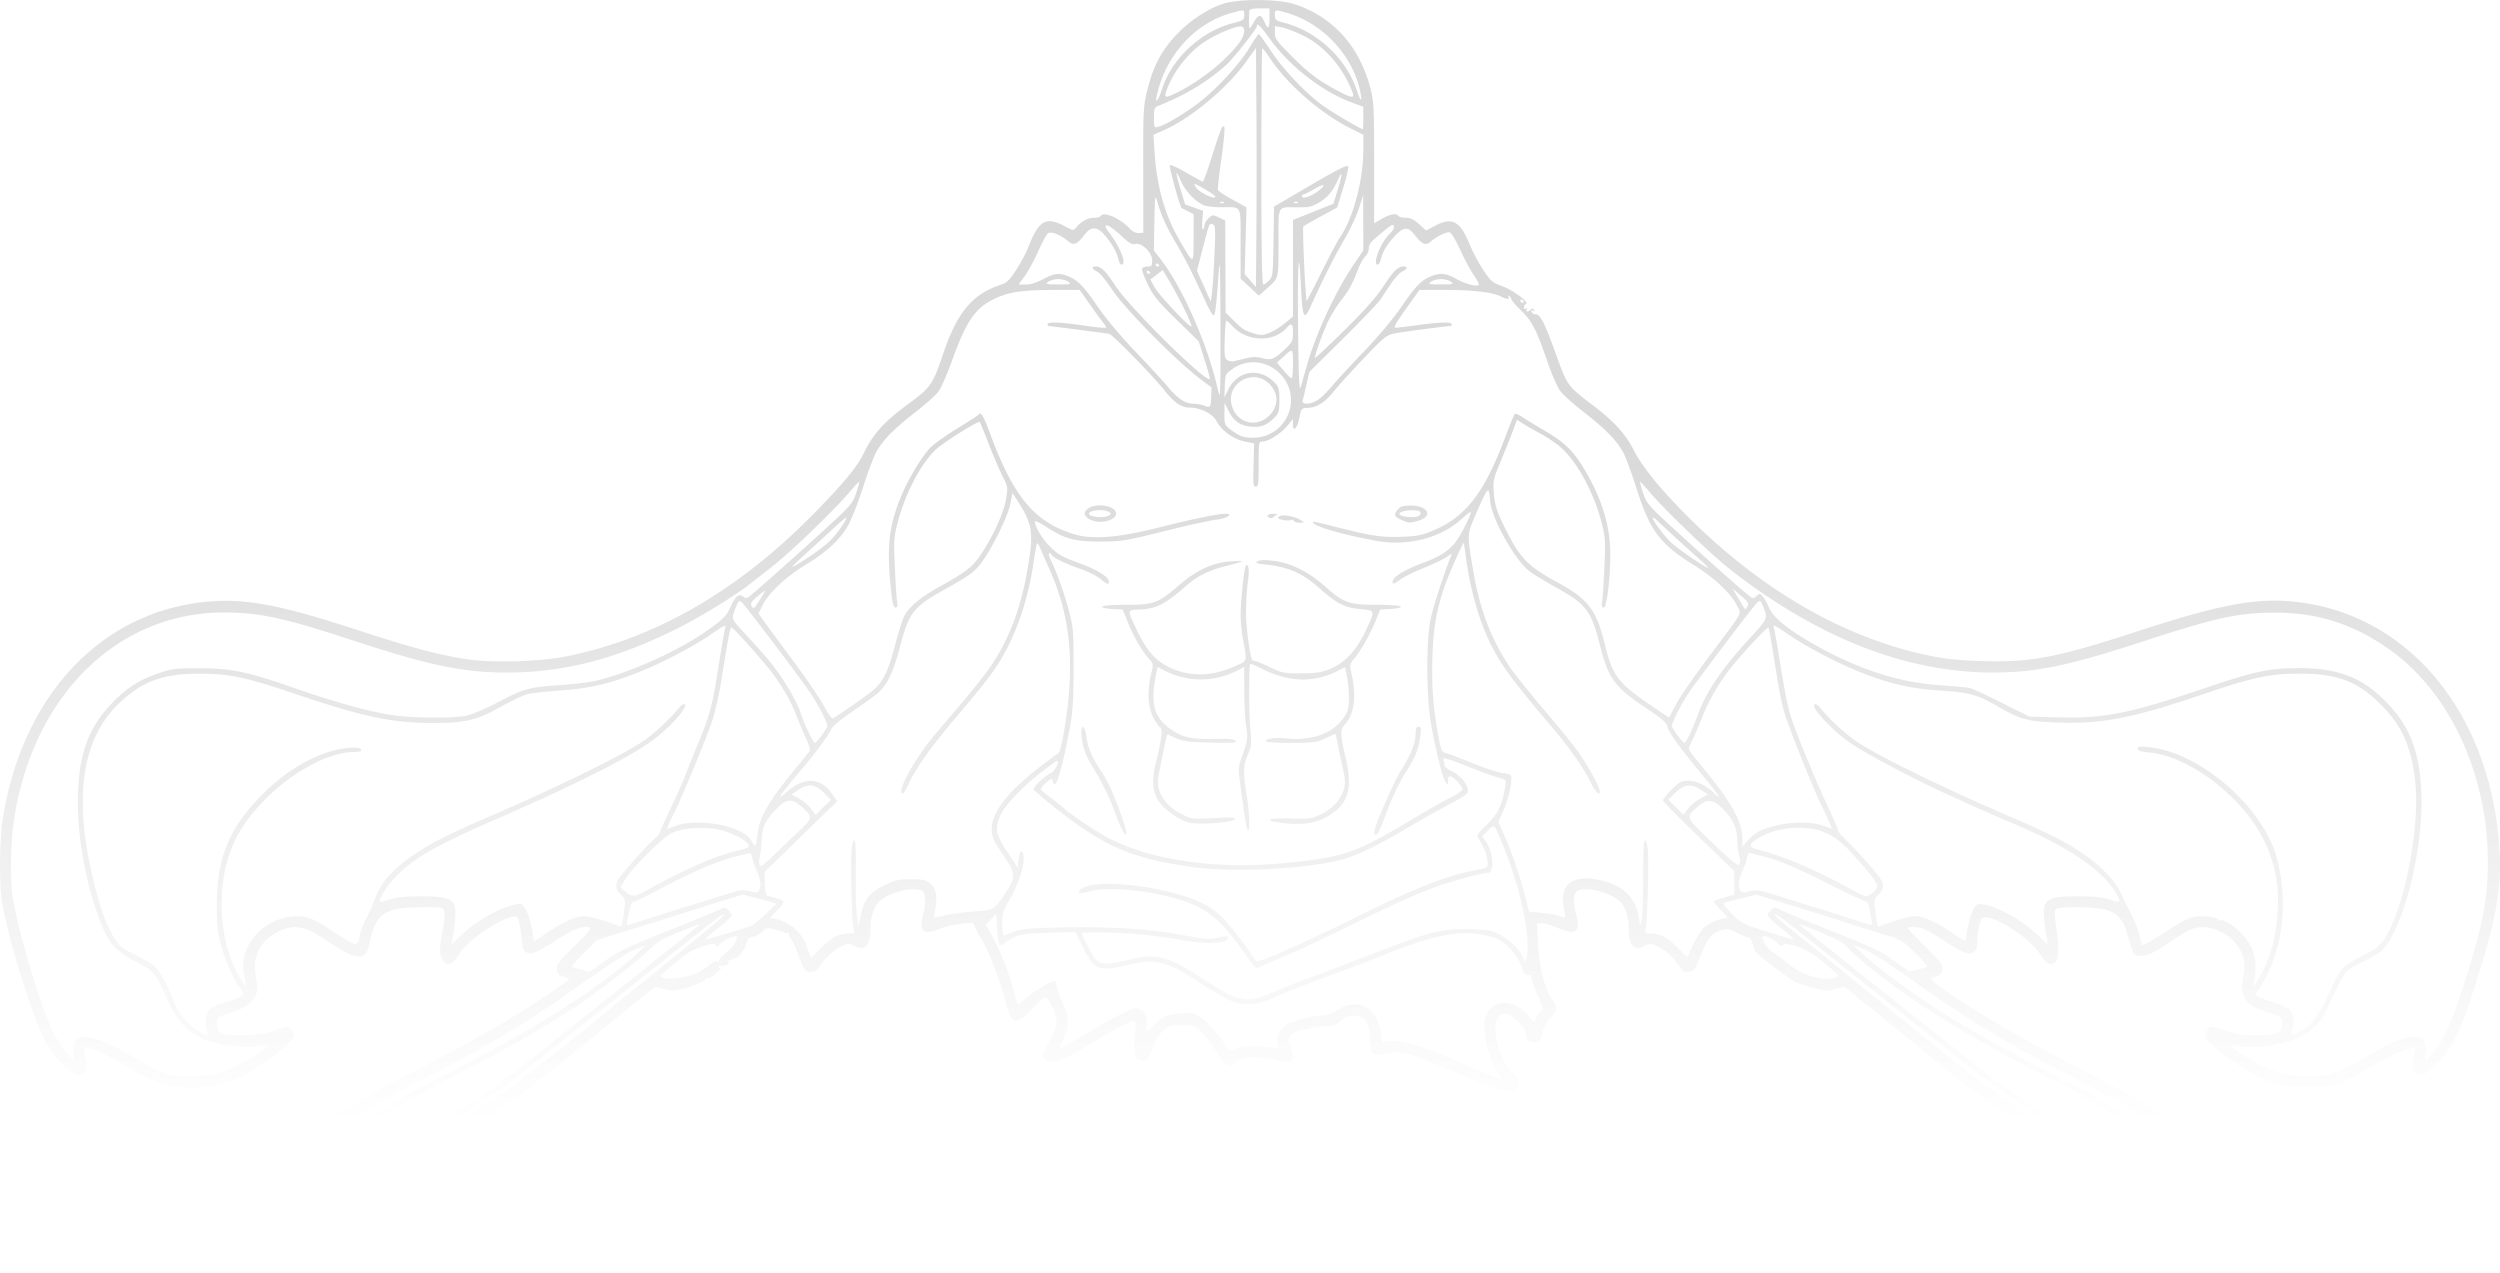 <svg width="1119" height="570" fill="none" xmlns="http://www.w3.org/2000/svg"><path fill-rule="evenodd" clip-rule="evenodd" d="M96.497 556.831c1.919 5.063 6.76 8.245 16.383 10.767 8.62 2.259 12.558 2.085 16.362-.722 1.732-1.28 4.604-3.857 6.381-5.727 10.526-11.078 38.275-31.864 75.129-56.277 9.331-6.18 18.848-12.5 21.15-14.044 2.303-1.543 13.39-10.3 24.639-19.459 20.791-16.928 34.196-27.802 35.985-29.19.644-.5 2.258-.336 4.619.468 2.736.933 4.379 1.043 6.684.45 5.859-1.509 12.321-4.138 11.889-4.837-.24-.387.056-.516.656-.286.6.231 2.527-.889 4.283-2.488 1.755-1.598 2.762-2.693 2.238-2.434-.525.26-1.171.122-1.435-.306-.274-.442.286-.631 1.298-.436 2.043.394 4.15-1.014 3.381-2.259-.302-.488-.129-.599.412-.265.513.317.933.131.933-.413 0-.545.232-.759.515-.476 1.103 1.103 4.898-2.714 5.847-5.882.798-2.661 1.443-3.396 3.316-3.77 1.28-.256 3.101-1.29 4.048-2.298 1.52-1.618 2.107-1.746 5.009-1.094 1.807.406 3.936 1.086 4.732 1.512.943.504 1.588.488 1.854-.048.225-.452.306-.358.18.208-.125.567.462 2.016 1.305 3.22.844 1.205 2.214 4.168 3.046 6.585 2.347 6.821 3.046 7.784 5.655 7.784 1.782 0 2.732-.651 4.042-2.77 2.178-3.525 6.816-7.609 10.287-9.059 2.361-.986 3.007-.964 5.219.18 4.706 2.434 7.148-.398 7.148-8.288 0-5.357 1.684-9.888 4.554-12.253 5.16-4.253 16.611-6.481 18.933-3.683 1.303 1.571 1.252 5.41-.145 10.861-1.736 6.775.602 8.608 7.305 5.725 4.23-1.819 15.4-3.495 15.4-2.31 0 .4 1.271 2.897 2.826 5.549 4.24 7.234 7.473 15.285 10.825 26.953 2.839 9.887 3.142 10.516 5.174 10.756 1.757.207 3.102-.731 7.233-5.049 2.79-2.917 5.515-5.303 6.055-5.303 1.525 0 5.047 7.682 5.047 11.011 0 1.965-1.105 5.001-3.231 8.874-1.777 3.238-3.232 6.06-3.232 6.271 0 1.116 2.796 2.923 4.521 2.923 2.402 0 11.607-4.535 19.311-9.513 6.631-4.286 15.7-9.055 17.227-9.061.85-.003.955 1.465.511 7.142-.631 8.067.138 10.624 3.195 10.624 2.33 0 3.293-1.123 4.382-5.111 1.05-3.848 4.343-8.251 7.323-9.792 1.366-.706 4.147-1.105 7.024-1.008 4.332.146 5.036.434 7.809 3.204 1.676 1.674 4.654 5.55 6.618 8.613 4.116 6.421 6.415 7.699 8.722 4.85 2.088-2.578 9.043-3.046 17.1-1.148 3.307.778 6.582 1.197 7.279.929 1.601-.614 1.631-3.953.061-6.988-1.463-2.829-.911-4.556 1.926-6.023 2.596-1.342 10.521-2.873 14.873-2.873 2.392 0 3.873-.61 5.987-2.466 2.312-2.03 3.389-2.423 6.085-2.221 4.816.359 6.556 3.076 6.948 10.847.359 7.109.761 7.451 6.996 5.955 5.534-1.327 11.013-.041 24.384 5.724 25.512 11 31.694 12.801 34.458 10.038 1.636-1.636 1.081-4.305-1.237-5.935-2.293-1.614-5.24-6.668-7.09-12.16-2.948-8.749-1.67-15.436 2.949-15.436 2.764 0 9.138 6.293 9.138 9.021 0 2.435 1.391 3.903 3.698 3.903 2.267 0 3.293-1.296 3.993-5.044.324-1.731 1.737-4.304 3.304-6.014 3.151-3.441 3.315-4.439 1.215-7.396-3.739-5.263-6.313-15.472-6.803-26.982l-.335-7.876h2.412c1.327 0 4.512.942 7.078 2.094 7.512 3.371 9.957 1.781 8.142-5.297-1.397-5.451-1.448-9.29-.144-10.861 2.322-2.798 13.772-.57 18.933 3.683 2.87 2.365 4.553 6.896 4.553 12.253 0 7.89 2.442 10.722 7.148 8.288 2.213-1.144 2.859-1.166 5.22-.179 3.486 1.456 8.111 5.538 10.314 9.102 1.472 2.381 2.13 2.777 4.272 2.569 2.346-.229 2.712-.704 4.984-6.477 3.212-8.164 5.276-10.845 9.267-12.041 2.952-.884 3.61-.781 7.484 1.179 2.336 1.182 4.683 2.149 5.215 2.149s1.364 1.474 1.849 3.276c.257.955.431 1.641.728 2.27.826 1.746 2.604 3.042 9.762 8.386 5.047 3.768 6.942 5.247 9.07 6.215 1.623.739 3.381 1.18 6.774 2.114 6.402 1.761 7 1.797 10.438.626 2.397-.817 3.986-.977 4.637-.466 2.256 1.771 41.272 33.398 49.757 40.334 5.051 4.128 13.048 9.891 17.773 12.804 4.723 2.914 10.952 6.952 13.84 8.972 2.888 2.02 10.885 7.507 17.772 12.192 24.584 16.725 45.198 32.72 58.723 45.565 3.639 3.456 7.576 6.525 8.748 6.819 4.81 1.207 18.638-1.998 23.808-5.521 6.78-4.61 8.21-11.261 4.19-19.43-1.37-2.782-4.49-7.265-6.93-9.963-4.49-4.957-17.222-15.866-23.912-20.484-20.178-13.928-37.503-24.329-55.741-33.462-27.067-13.555-59.473-32.718-68.897-40.743-1.354-1.154-1.28-1.282 1.212-2.087 2.127-.688 2.702-1.342 2.894-3.296.21-2.141-.733-3.392-7.753-10.288-4.395-4.318-7.805-8.037-7.577-8.265.69-.689 4.752-.466 6.988.384 1.156.439 5.233 2.84 9.062 5.335 8.383 5.464 10.826 6.433 13.12 5.206 1.312-.702 1.687-1.719 1.738-4.704.036-2.095.493-5.444 1.017-7.443.846-3.236 1.189-3.619 3.123-3.489 5.899.397 20.149 10.097 23.851 16.236 2.257 3.742 3.886 4.969 5.898 4.443 2.631-.688 3.099-4.652 1.728-14.65-1.086-7.923-1.097-9.219-.088-9.858 1.647-1.041 16.011-.936 21.117.155 5.366 1.147 8.867 4.591 10.281 10.115.55 2.153 1.546 5.458 2.212 7.347 1.11 3.145 1.446 3.433 4.012 3.433 3.448 0 5.977-1.25 15.166-7.491 5.74-3.899 7.989-4.963 11.123-5.264 7.194-.692 15.113 3.812 18.546 10.55 1.91 3.725 2.11 6.491.96 12.939-1.46 8.222 1.93 12.204 12.9 15.121 4.44 1.179 5.47 2.586 4.5 6.146-.57 2.106-1.18 2.601-3.72 3.02-6.37 1.054-15.85.509-20.402-1.173-7.328-2.706-7.79-2.729-9.276-.461-1.77 2.701-1.065 3.891 5.582 9.423 7.036 5.858 17.286 11.747 24.296 13.964 4.6 1.456 7.53 1.785 15.75 1.766 11.77-.024 14.6-.924 27.96-8.897 8.29-4.946 15.82-8.396 18.39-8.429 1.3-.016 1.43.351.89 2.606-2.56 10.674 2.15 12.65 10.32 4.333 5.82-5.932 10.18-14.603 15.45-30.787 10.59-32.485 13.34-47.073 12.23-65.024-3.72-60.432-40.29-105.029-90.82-110.754-17.98-2.037-34.044.986-73.154 13.765-33.927 11.086-46.04 13.367-67.483 12.705-10.808-.334-16.515-.932-24.235-2.542-37.517-7.82-74.423-29.068-107.186-61.71-12.612-12.565-20.531-22.265-24.594-30.123-3.886-7.519-8.847-12.925-18.778-20.468-10.88-8.264-11.046-8.497-16.123-22.636-4.991-13.901-6.942-17.733-9.029-17.739-.812-.002-1.645-.507-1.85-1.122-.249-.745-.026-.905.664-.478.706.436.84.321.418-.362-.447-.722-.866-.757-1.498-.125-1.167 1.168-2.42 1.127-1.69-.054.357-.578.222-.713-.356-.356-.544.336-.933.079-.933-.616 0-.655.403-1.326.895-1.49 1.747-.582-5.664-6.183-10.525-7.956-4.531-1.651-5.239-2.253-8.604-7.315-2.017-3.034-4.754-8.184-6.083-11.446-4.276-10.499-7.842-12.378-15.632-8.236l-3.837 2.04-3.152-2.848c-2.319-2.095-3.886-2.848-5.93-2.848-1.527 0-3.002-.363-3.276-.807-.854-1.382-3.751-.894-7.402 1.245l-3.504 2.054V73c0-24.17-.165-27.608-1.589-33.177-4.795-18.744-16.394-31.864-33.368-37.74l-11.898-.732h-8.886l-8.959-.392c-6.438 1.088-15.789 6.589-22.439 13.2-7.541 7.498-11.52 14.673-14.299 25.782-1.899 7.591-1.964 8.804-1.925 36.063l.04 28.208-2.082.092c-1.259.055-2.793-.685-3.878-1.868-4.319-4.714-11.738-7.98-13.104-5.77-.275.444-1.669.808-3.099.808-2.685 0-5.659 1.634-7.856 4.317-1.232 1.504-1.352 1.491-5.244-.581-8.305-4.42-11.485-2.624-16.072 9.08-1.033 2.635-3.523 7.333-5.533 10.44-2.968 4.588-4.238 5.838-6.757 6.653-12.844 4.156-19.695 12.347-25.995 31.076-4.485 13.333-5.658 15.065-14.671 21.66-11.816 8.646-16.551 13.85-21.046 23.128-2.84 5.862-9.683 14.061-22.839 27.364-33.799 34.177-70.723 55.348-110.229 63.203-12.06 2.398-33.111 2.982-44.533 1.235-12.232-1.871-25.398-5.375-47.57-12.659-35.571-11.687-51.489-14.707-68.794-13.05-46.81 4.483-81.69 41.104-90.956 95.5-1.756 10.309-2.014 30.839-.497 39.58 2.85 16.428 13.422 50.392 18.967 60.938 1.901 3.617 5.224 8.278 7.616 10.688 8.198 8.255 12.869 6.272 10.32-4.381-.54-2.254-.415-2.621.886-2.606 2.572.033 10.099 3.483 18.389 8.429 12.376 7.385 16.38 8.773 26.416 9.162 10.389.401 17.996-1.396 27.631-6.527 6.484-3.453 16.347-10.968 19.267-14.68 1.574-2.001 1.589-2.207.295-4.181-1.508-2.301-1.952-2.28-9.296.431-4.556 1.682-14.029 2.227-20.402 1.174-2.537-.42-3.146-.915-3.719-3.021-1.001-3.682.066-4.956 5.409-6.455 5.989-1.681 9.848-4.221 11.547-7.602 1.167-2.321 1.195-3.265.249-8.23-1.753-9.199 1.678-16.381 9.772-20.458 6.964-3.507 12.034-2.743 20.631 3.111 15.205 10.352 18.747 10.555 20.659 1.182 1.97-9.657 4.937-13.161 12.311-14.543 4.764-.893 17.781-1.107 19.817-.325 1.601.614 1.606 2.86.025 11.898-.955 5.455-1.041 7.767-.367 9.809 1.569 4.754 5.123 4.242 8.168-1.175 3.115-5.541 16.231-14.796 23.532-16.605 1.887-.468 2.329-.233 3.028 1.606.451 1.185 1.057 4.709 1.347 7.831.452 4.865.793 5.799 2.377 6.52 2.18.994 4.517-.054 14.542-6.523 6.256-4.037 11.011-5.689 13.559-4.712.833.32-1.203 2.799-6.869 8.365-7.077 6.953-8.023 8.206-7.813 10.349.193 1.966.746 2.586 2.864 3.21 1.444.425 2.614.97 2.599 1.212-.038.621-18.344 12.817-27.164 18.098-10.737 6.428-32.024 18.008-45.436 24.717-13.116 6.56-29.233 16.12-45.231 26.83-31.504 21.088-44.842 37.215-40.424 48.875zm120.934-62.541c-37.085 24.133-69.421 48.06-85.362 63.166-4.699 4.453-7.924 6.899-9.095 6.899-1.657 0-1.536-.288 1.378-3.295 4.7-4.851 17.817-16.272 25.105-21.861 12.32-9.447 39.679-28.616 58.461-40.961 10.445-6.866 20.627-13.819 22.626-15.452 1.999-1.634 11.814-9.463 21.811-17.398 9.997-7.936 23.464-18.63 29.927-23.764 39.134-31.096 41.021-32.598 41.573-32.209.03.022.056.049.085.077.359.36-9.639 8.747-28.769 24.135-7.238 5.822-14.551 11.752-26.659 21.616-26.95 21.958-39.148 31.282-51.081 39.047zm681.595-3.858c50.243 33.115 74.092 50.603 91.286 66.937 5.995 5.695 6.945 6.914 5.417 6.946-1.25.027-4.216-2.199-9.108-6.834-12.498-11.844-35.97-29.813-62.956-48.198-12.799-8.719-17.663-11.639-18.842-11.31-.366.103-.458-.149-.205-.559.253-.41-1.446-1.928-3.777-3.373-10.79-6.689-13.582-8.826-51.444-39.377-2.917-2.353-6.039-4.897-6.937-5.654-.899-.756-4.352-3.537-7.675-6.18-3.322-2.642-6.222-5.015-6.444-5.272-.222-.258-7.556-6.204-16.298-13.214-8.741-7.01-16.329-13.27-16.861-13.912-2.464-2.968 1.36-.406 11.846 7.936 6.272 4.99 25.144 19.978 41.938 33.306 16.794 13.327 33.291 26.422 36.662 29.099 3.37 2.677 9.4 7.023 13.398 9.659zm-786.256 57.2c-2.079 4.804-.587 12.228 2.86 14.235 2.611 1.521-2.256.931-6.832-.828-5.655-2.174-8.617-5.711-8.088-9.656.924-6.889 6.97-14.517 20.207-25.495 13.591-11.271 42.973-29.958 62.498-39.75 31.642-15.868 52.236-28.107 76.661-45.561 11.955-8.543 20.781-14.26 23.977-15.531l5.059-2.011-4.166 3.9c-16.101 15.07-46.211 34.053-85.908 54.158-6.886 3.488-15.429 8.138-18.984 10.334-3.554 2.195-8.462 5.223-10.905 6.728-28.868 17.774-51.105 37.288-56.379 49.477zm905.18 3.751c.55 4.033-2.42 7.491-8.31 9.696-2.45.913-5.21 1.661-6.15 1.661-1.71 0-1.71-.005-.1-1.414 3.62-3.17 4.54-8.771 2.33-14.067-5.53-13.227-29.781-33.293-68.575-56.732-8.854-5.349-12.432-6.988-13.969-6.398-.895.343-1.198.22-.85-.343.33-.534-2.847-2.595-8.148-5.285-4.779-2.424-10.613-5.545-12.966-6.934-2.352-1.39-4.415-2.527-4.584-2.527-.719 0-18.558-10.392-27.492-16.015-11.662-7.341-29.023-20.099-35.14-25.824l-4.443-4.159 4.847 1.87c3.067 1.183 11.52 6.652 23.023 14.894 17.807 12.761 38.442 25.665 54.529 34.1 4.443 2.33 8.532 4.595 9.088 5.035.555.439 1.01.547 1.01.24 0-.307.999.149 2.221 1.014 1.222.864 6.346 3.635 11.388 6.159 19.061 9.54 48.602 28.35 62.088 39.534 13.233 10.978 19.283 18.606 20.203 25.495zM215.195 490.67c-40.718 26.39-67.521 45.877-87.829 63.858-4.097 3.628-7.613 6.596-7.814 6.596-.201 0-1.523-.974-2.939-2.165-2.409-2.028-2.551-2.436-2.22-6.426.634-7.636 8.45-17.263 24.395-30.047 17.668-14.167 38.651-27.515 63.077-40.129 24.657-12.732 39.132-20.901 53.185-30.015 10.647-6.905 28.885-20.848 34.87-26.658 4.103-3.983 6.266-5.291 14.092-8.52 5.084-2.098 9.33-3.73 9.433-3.626.168.168-9.408 7.857-42.047 33.759a24269.348 24269.348 0 0 0-28.333 22.546c-10.219 8.144-22.76 17.516-27.87 20.827zm739.434 13.681c38.939 25.329 57.181 46.399 47.331 54.682-3.067 2.582-3.236 2.582-5.651-.015-3.299-3.547-21.566-18.59-32.656-26.893-14.74-11.036-40.749-29.107-50.136-34.834-3.082-1.881-5.786-3.649-6.008-3.928-.223-.28-2.767-1.931-5.655-3.669-2.888-1.739-6.385-4.098-7.772-5.244-1.386-1.145-5.566-4.483-9.29-7.417-8.097-6.383-40.807-32.319-63.471-50.327-8.97-7.128-16.227-13.043-16.126-13.143.101-.101 4.35 1.526 9.443 3.616 6.489 2.663 10.106 4.663 12.087 6.686 16.096 16.431 52.693 40.051 92.093 59.44 9.219 4.537 21.77 11.913 35.811 21.046zm-289.468-49.856c-2.212 5.339.484 18.353 5.259 25.389 1.166 1.717 1.561 2.878.975 2.863-.978-.025-7.306-2.626-24.413-10.037-10.977-4.755-20.438-7.253-25.068-6.619l-3.392.465-.478-4.039c-1.367-11.539-9.987-16.275-19.199-10.55-2.309 1.436-5.19 2.538-6.647 2.548-4.647.025-13.687 2.344-16.419 4.211-3.171 2.168-4.627 5.213-3.892 8.142l.531 2.114-7.956-.478c-6.249-.375-8.607-.204-10.985.795l-3.028 1.273-3.126-4.604c-3.489-5.137-9.626-11.133-12.52-12.234-2.497-.949-12.16.272-14.552 1.839-1.026.672-3.013 2.37-4.416 3.772l-2.549 2.55v-4.056c0-3.274-.346-4.297-1.796-5.312-.987-.692-2.361-1.257-3.052-1.257-2.071 0-11.884 5.042-22.577 11.601-5.531 3.393-10.474 6.169-10.984 6.169-.555 0-.114-1.644 1.094-4.085 2.818-5.693 2.705-9.681-.464-16.401-1.437-3.049-2.613-6.411-2.613-7.472 0-1.061-.376-1.929-.835-1.929-1.807 0-8.656 4.048-12.327 7.285-2.13 1.878-3.997 3.279-4.15 3.114-.153-.166-1.068-3.206-2.035-6.756-2.205-8.097-5.764-17.064-9.424-23.745l-2.825-5.159 2.267-2.372 2.267-2.372.497 6.547c.273 3.601.745 6.796 1.048 7.099.304.303 1.17.113 1.927-.422 5.763-4.077 7.532-4.508 19.956-4.865l12.118-.349 2.827 5.868c4.061 8.431 6.185 10.473 10.892 10.473 2.08 0 6.751-.764 10.38-1.697 11.609-2.987 17.118-1.523 32.448 8.624 16.297 10.787 20.376 11.404 34.333 5.187 4.221-1.88 13.564-5.542 20.763-8.137 7.199-2.596 18.478-6.879 25.065-9.518 22.213-8.9 33.605-11.449 43.973-9.841 3.111.483 7.042 1.584 8.734 2.448 4.076 2.078 8.641 7.525 10.352 12.349 1.026 2.892 1.728 3.807 2.723 3.547.978-.255 1.471.337 1.818 2.181.262 1.392 1.561 4.823 2.887 7.626 2.407 5.086 2.409 5.098.818 6.806-.877.941-1.817 2.413-2.089 3.27-.441 1.388-.759 1.237-2.915-1.378-6.435-7.806-16.09-8.043-19.226-.471zm-549.28 16.868c-5.943 4.169-13.459 7.719-19.81 9.358-4.948 1.278-15.122 1.534-19.42.489-3.912-.952-9.981-3.868-17.985-8.642-17.928-10.695-26.916-11.156-25.83-1.326l.426 3.856-3.411-3.858c-1.876-2.123-4.704-6.485-6.284-9.693-5.24-10.644-14.99-43.031-17.685-58.743-1.574-9.183-1.182-26.877.86-38.772 9.245-53.872 46.605-89.846 93.337-89.877 15.939-.01 26.88 2.344 57.356 12.34 34.796 11.412 49.712 14.533 69.474 14.533 25.512 0 49.08-6.1 76.345-19.758 10.844-5.432 25.925-14.717 33.106-20.383l9.704-7.646c8.484-6.684 28.049-25.612 34.717-33.586 1.946-2.327 3.653-4.117 3.793-3.977.14.14-.483 2.439-1.384 5.108-1.541 4.563-2.373 5.525-13.93 16.121-11.717 10.742-30.889 27.768-33.9 30.103-1.127.875-1.657.895-2.615.1-1.939-1.609-3.595-.324-5.692 4.418-1.656 3.745-2.995 5.209-8.481 9.276-12.905 9.568-34.283 19.471-51.409 23.816-2.742.696-10.089 1.608-16.327 2.027-14.255.959-16.104 1.468-27.967 7.702-5.331 2.801-11.62 5.494-13.974 5.983-6.19 1.286-25.162 1.086-34.092-.359-10.578-1.712-25.111-5.761-42.94-11.965-21.448-7.463-28.282-8.886-42.69-8.889-10.689-.002-12.278.193-18.169 2.224-8.906 3.072-14.578 6.732-21.102 13.614-10.793 11.388-14.96 23.521-15.05 43.825-.075 16.908 3.71 37.239 10.002 53.715 3.665 9.598 7.086 13.482 15.651 17.771 8.275 4.143 9.425 5.518 14.512 17.367 5.652 13.161 13.73 18.884 29.101 20.619 3.656.413 8.567.432 11.31.044 2.665-.377 4.942-.602 5.059-.5.117.102-1.956 1.707-4.606 3.565zm946.729-.288c-3.33 1.986-9.15 5.129-12.92 6.984-6.46 3.171-7.35 3.389-14.95 3.636-8.98.292-13.7-.689-22.05-4.581-4.61-2.149-15.029-8.846-14.512-9.328.116-.109 2.212.125 4.652.52 6.16.997 13.75.211 21.64-2.242 8.9-2.766 13.54-6.839 17.62-15.464 4.93-10.424 6.91-14.207 8.29-15.812.73-.845 4.24-2.896 7.79-4.557 3.55-1.661 7.25-3.877 8.2-4.924 9.17-10.038 17.51-41.584 17.47-66.121-.03-21.879-4.92-34.814-17.74-46.899-10.12-9.541-20.43-13.221-37.01-13.218-13.54.004-19.37 1.253-43.222 9.274-32.978 11.088-44.236 13.297-64.933 12.741l-12.627-.339-12.315-6.168c-6.774-3.393-13.224-6.376-14.335-6.629-1.111-.254-7.361-.83-13.889-1.28-17.432-1.204-35.36-6.916-53.805-17.143-12.96-7.186-20.115-12.834-22.088-17.435-.89-2.077-2.197-4.416-2.904-5.197-1.195-1.32-1.388-1.326-2.754-.09-1.267 1.146-1.668 1.174-2.899.209-3.73-2.926-15.805-13.615-30.266-26.793-15.341-13.979-15.971-14.675-17.565-19.393-.909-2.691-1.538-5.008-1.398-5.148.141-.14 1.835 1.65 3.765 3.977 6.636 8.003 27.909 28.474 36.774 35.388 39.056 30.461 78.406 45.919 117.023 45.97 19.658.026 34.101-2.957 67.962-14.035 32.333-10.578 42.536-12.784 58.976-12.747 19.35.043 35.31 5.289 51.55 16.947 26.59 19.088 43.49 55.955 43.41 94.733-.03 17.501-2.39 29.138-11.79 58.089-4.56 14.061-8.36 22.053-12.95 27.24l-3.41 3.858.43-3.856c1.04-9.418-7.6-9.48-23.22-.167zM93.603 452.092c-1.583 1.748-1.98 5.446-.976 9.072.775 2.794.169 2.782-4.354-.086-4.744-3.008-8.289-7.387-10.507-12.976-3.026-7.628-6.104-13.299-8.359-15.401-1.185-1.105-5.13-3.468-8.765-5.25-5.402-2.649-7.074-3.936-9.152-7.044-3.097-4.634-6.046-12.242-8.703-22.449-10.283-39.509-6.716-66.948 10.854-83.493 10.216-9.619 19.553-12.978 35.936-12.928 13.43.04 20.366 1.543 44.027 9.535 29.291 9.895 42.23 12.583 60.444 12.558 14.086-.019 19.415-1.295 29.921-7.162 4.727-2.641 10.049-5.206 11.826-5.701 1.777-.494 8.502-1.261 14.945-1.704 13.115-.901 21.967-2.959 35.088-8.159 10.69-4.236 25.102-11.822 33.081-17.412 4.281-3 6.213-3.985 5.821-2.968-.322.837-1.662 8.427-2.977 16.868-2.849 18.292-3.824 22.051-9.015 34.734-2.182 5.331-4.864 12.02-5.959 14.864-1.096 2.844-4.156 9.7-6.8 15.236-2.645 5.536-4.808 10.356-4.808 10.711 0 .354-1.095 1.566-2.433 2.691-3.027 2.547-14.901 15.962-16.083 18.17-1.388 2.594-1.029 4.54 1.227 6.644 1.923 1.793 2.057 2.33 1.589 6.367-.281 2.425-.712 5.211-.958 6.191l-.447 1.782-6.795-2.354c-3.737-1.295-8.159-2.349-9.826-2.346-3.676.01-9.445 2.607-16.869 7.596l-5.55 3.73-.64-3.85c-.939-5.646-2.152-9.334-3.78-11.492-1.386-1.838-1.592-1.871-5.377-.86-6.773 1.81-16.424 7.374-21.951 12.657l-5.192 4.962.535-2.942c.294-1.619.746-5.001 1.005-7.516 1.014-9.854-.812-11.19-15.251-11.152-7.444.02-11 .394-14.178 1.492-2.332.805-4.241 1.142-4.241.749 0-2.248 4.159-8.201 8.947-12.808 7.336-7.06 18.257-13.137 42.755-23.793 36.795-16.005 60.97-28.246 71.293-36.099 7.243-5.509 14.887-14.154 13.629-15.412-.55-.551-1.538.077-3.03 1.924-3.721 4.609-10.856 11.199-15.654 14.457-9.496 6.448-37.681 20.284-67.854 33.31-18.02 7.78-26.053 11.764-33.167 16.45-10.815 7.124-16.504 13.466-19.366 21.588-.809 2.295-2.394 5.821-3.522 7.835-1.128 2.014-2.46 5.572-2.961 7.907-1.124 5.237-1.131 5.236-12.599-2.322-5.965-3.931-9.426-5.672-12.061-6.067-15.853-2.377-30.46 11.87-26.992 26.326.542 2.257.806 4.283.588 4.501-.219.218-1.534-1.616-2.923-4.077-10.48-18.569-10.46-46.642.048-64.529 11.286-19.213 35.5-36.078 51.797-36.078 2.154 0 3.018-.315 2.774-1.01-.587-1.668-9.453-.87-15.811 1.423-11.102 4.004-21.373 11.02-30.646 20.931-13.253 14.166-18.176 27.11-18.148 47.718.01 8.138.402 11.955 1.74 16.963 1.928 7.216 5.621 15.61 8.566 19.472 1.824 2.391 1.86 2.626.564 3.776-.76.675-3.959 1.989-7.109 2.919-3.15.931-6.395 2.43-7.211 3.331zm948.917-7.751c-4.52 10.109-6.92 13.434-12.07 16.702-4.58 2.904-5.19 2.921-4.41.121 1-3.626.6-7.324-.98-9.073-.81-.901-4.06-2.405-7.21-3.343-3.14-.937-6.34-2.137-7.09-2.666-1.29-.898-1.27-1.121.24-3.34 10.46-15.408 13.56-37.195 8.27-58.112-5.8-22.919-34.187-47.809-57.213-50.168-4.377-.449-5.271-.336-5.271.666 0 .895 1.341 1.332 5.182 1.69 11.543 1.078 25.529 8.71 37.314 20.363 10.018 9.9 15.858 19.919 18.838 32.295 3.63 15.045.56 36.391-6.9 48.062l-2.84 4.442.65-3.231c1.2-5.942.58-11.321-1.81-15.718-3.11-5.7-11.059-12.054-13.782-11.009-.655.251-.983.121-.729-.29.667-1.079-6.219-1.935-10.459-1.299-2.453.368-5.951 2.075-10.864 5.3-6.799 4.464-11.608 7.265-12.473 7.265-.207 0-.78-1.879-1.273-4.176-.492-2.297-1.945-6.205-3.227-8.684-1.283-2.479-3.433-6.869-4.779-9.757-2.998-6.432-9.38-13.046-18.294-18.961-8.028-5.327-13.778-8.208-32.718-16.392-30.812-13.314-58.193-26.744-67.726-33.217-4.909-3.333-12.029-9.894-15.782-14.543-1.491-1.847-2.479-2.475-3.03-1.924-1.312 1.312 6.592 10.094 14.354 15.948 6.77 5.106 30.152 17.537 48.353 25.708a3890.579 3890.579 0 0 1 12.522 5.647c2.443 1.111 8.078 3.55 12.521 5.419 25.014 10.523 40.13 20.468 46.595 30.656 3.28 5.169 3.017 5.704-1.962 3.984-3.178-1.097-6.733-1.473-14.177-1.491-14.439-.038-16.266 1.298-15.252 11.152.259 2.515.71 5.886 1.001 7.49l.531 2.918-5.378-5.07c-8.202-7.731-23.672-14.996-26.657-12.519-1.428 1.185-3.501 7.222-4.174 12.158-.273 1.999-.575 3.723-.671 3.83-.095.108-2.691-1.494-5.767-3.56-7.476-5.018-13.029-7.523-16.704-7.532-1.667-.004-6.088 1.051-9.825 2.346l-6.795 2.354-.414-1.748c-.228-.962-.654-3.748-.945-6.191-.487-4.077-.359-4.604 1.555-6.401 2.419-2.27 2.643-4.537.729-7.353-2.245-3.304-10.906-13.026-15.001-16.839-2.11-1.965-3.837-4.033-3.837-4.595 0-.562-1.861-4.958-4.136-9.769-4.818-10.189-12.817-29.375-16.113-38.646-2.125-5.979-3.017-10.36-6.819-33.493-.765-4.649-1.588-8.968-1.83-9.598-.242-.631 2.444.874 5.968 3.343 8.022 5.621 22.468 13.238 33.028 17.415 13.132 5.195 22.037 7.258 35.141 8.141 13.935.939 16.946 1.766 26.499 7.279 9.937 5.734 13.118 6.585 26.543 7.098 19.562.748 33.824-2.033 65.238-12.72 22.255-7.573 29.535-9.128 42.885-9.169 17.13-.051 26.23 3.414 36.75 13.996 9.44 9.49 13.75 19.35 15.28 34.969 2.04 20.705-5.14 56.733-13.92 69.862-2.11 3.169-3.75 4.426-9.27 7.132-3.69 1.807-7.78 4.363-9.1 5.68-1.32 1.318-4.16 6.342-6.31 11.166zm-455.721-6.912c-5.999 2.196-13.814 5.295-17.369 6.887-11.384 5.1-14.803 4.362-32.207-6.952-14.354-9.332-20.033-10.77-31.208-7.904-9.499 2.436-13.553 2.418-15.567-.069-1.482-1.83-6.244-10.692-6.244-11.62 0-.722 16.041-.468 25.85.409 5.11.457 13.392 1.588 18.404 2.513 9.574 1.767 18.784 1.794 20.518.059 1.636-1.635.111-2.015-4.068-1.013-3.507.842-5.409.699-15.19-1.139-14.837-2.788-32.339-3.921-53.997-3.497-17.421.342-18.793.525-25.648 3.43-1.267.537-1.414.028-1.414-4.892 0-4.922.324-6.042 3.12-10.79 3.845-6.527 6.761-15.153 6.423-19.002-.36-4.103-1.794-3.583-2.272.823l-.404 3.717-4.645-7.054c-5.377-8.166-5.825-11.005-2.702-17.128 2.346-4.599 10.157-12.638 18.418-18.955 3.34-2.554 6.255-4.645 6.477-4.645 1.307 0-.733 4.295-2.502 5.269-3.871 2.131-8.438 6.585-7.803 7.612.332.537 4.231 3.866 8.665 7.398 22.472 17.901 34.242 23.086 61.609 27.139 17.512 2.594 50.192 1.106 66.452-3.026 7.783-1.977 15.743-5.761 31.174-14.818 6.578-3.861 15.212-8.717 19.186-10.79 5.286-2.759 7.225-4.188 7.225-5.326 0-2.821-3.216-6.844-6.897-8.626-1.983-.959-3.605-2.228-3.605-2.818 0-.591-.214-1.633-.476-2.316-.609-1.585.944-1.15 13.402 3.753 5.109 2.011 10.471 3.903 11.915 4.206 2.923.612 3.008.96 1.718 7.045-1.287 6.073-3.24 9.51-8.119 14.287-3.999 3.915-4.191 4.282-3.123 5.968 2.317 3.659 3.441 6.416 3.846 9.434.45 3.358.431 3.374-5.429 4.495-13.067 2.499-27.968 8.404-54.425 21.566-22.149 11.019-42.866 20.106-43.596 19.124-.13-.175-2.182-3.045-4.56-6.377-10.935-15.326-16.039-19.343-29.587-23.286-18.556-5.4-39.544-6.545-44.505-2.428-1.968 1.633-.228 2.126 3.52.999 5.384-1.621 17.097-1.399 27.803.527 20.905 3.759 28.986 8.633 39.981 24.111 7.146 10.06 7.15 10.064 8.903 9.085.85-.474 5.908-2.658 11.24-4.853s19.328-8.763 31.101-14.595c11.774-5.832 25.951-12.371 31.505-14.531 9.336-3.63 25.022-8.147 28.293-8.147 3.031 0 2.403-9.41-.934-14.008l-1.667-2.296 2.25-2.349c2.771-2.892 3.05-2.9 4.329-.127 8.107 17.57 13.766 38.954 13.773 52.052.003 5.448-1.034 7.79-2.042 4.615-.92-2.901-6.122-8.015-10.426-10.25-3.578-1.858-5.252-2.16-13.38-2.413-11.994-.374-18.618 1.281-42.505 10.616-9.723 3.799-22.586 8.705-28.584 10.901zm-269.464-5.27c-1.749 1.49-4.998 3.306-7.219 4.036-6.592 2.167-14.138 2.459-14.138.548 0-.372 2.878-3.057 6.396-5.966 4.807-3.977 7.739-5.725 11.806-7.039 4.499-1.453 5.532-1.561 6.132-.638.578.89 1.001.749 2.132-.707 1.227-1.58 6.484-3.874 7.212-3.147.899.9-1.953 5.317-4.635 7.177-1.756 1.218-3.198 2.854-3.204 3.635-.009 1.019-.195 1.134-.657.407-.474-.746-1.485-.299-3.825 1.694zm505.351 4.549c0 .353-.818.861-1.818 1.128-5.067 1.358-14.813-1.614-19.896-6.068-1.946-1.705-5.123-4.102-7.06-5.327-3.138-1.985-5.894-6.204-4.781-7.317.676-.676 5.649 1.725 6.767 3.266.839 1.156 1.334 1.284 2.197.569.851-.706 2.376-.517 6.457.801 3.992 1.29 6.961 3.064 11.739 7.017 3.517 2.909 6.395 5.579 6.395 5.931zm-523.554-20.167c-18.492 7.394-22.448 9.286-28.399 13.582-3.804 2.745-7.041 4.956-7.194 4.912-.153-.043-1.798-.498-3.655-1.01-1.857-.511-3.573-1.131-3.814-1.378-.24-.246 2.189-3.038 5.397-6.205l5.833-5.759 10.502-3.229c13.299-4.089 22.204-6.869 40.26-12.569l14.41-4.548 4.979 1.318c2.738.725 6.136 1.664 7.551 2.087l2.573.768-4.842 4.6c-2.663 2.529-5.457 4.854-6.208 5.166-3.168 1.316-20.495 6.424-20.79 6.129-.176-.177 2.395-2.412 5.714-4.966 3.319-2.555 6.035-5.114 6.035-5.688 0-.573-.697-1.673-1.549-2.443-1.311-1.187-1.836-1.245-3.433-.38-1.036.562-11.553 4.888-23.37 9.613zm558.065 9.931c3.209 3.15 5.632 5.929 5.386 6.175-.245.246-2.173.836-4.283 1.311l-3.836.864-6.889-4.936c-5.852-4.192-9.916-6.133-26.997-12.895-11.059-4.378-21.505-8.659-23.214-9.514-2.944-1.472-3.186-1.481-4.645-.161-.846.766-1.538 1.845-1.538 2.398 0 .553 2.692 3.132 5.984 5.731 3.291 2.599 5.857 4.856 5.701 5.016-.155.159-5.483-1.372-11.84-3.402-11.151-3.561-11.714-3.849-15.945-8.135-3.053-3.094-4.035-4.56-3.231-4.827.635-.211 4.124-1.128 7.753-2.038l6.598-1.655 8.75 2.723a34720.32 34720.32 0 0 0 20.868 6.48c6.665 2.066 13.027 4.086 14.138 4.488 1.11.403 6.381 2.063 11.713 3.691 9.622 2.936 9.738 3.001 15.527 8.686zm-477.812-8.611c-1.743.062-4.296.696-5.674 1.409-1.378.712-4.327 3.146-6.554 5.408l-4.049 4.113-1.251-2.995c-.689-1.647-1.252-3.26-1.252-3.583 0-.323-1.086-2.087-2.413-3.918-2.473-3.415-6.553-5.99-11.013-6.952l-2.52-.543 2.924-2.988c1.608-1.644 3.011-3.43 3.117-3.97.107-.545-1.328-1.371-3.232-1.86a445.068 445.068 0 0 1-4.2-1.095c-.427-.119-.829-2.553-.895-5.409l-.118-5.194 16.236-15.831 16.236-15.831-2.195-3.168c-5.373-7.752-12.882-7.906-21.015-.431-1.222 1.123-2.222 1.766-2.222 1.43 0-.584 1.694-2.723 10.973-13.854 5.608-6.728 10.343-13.228 11.716-16.082.731-1.52 4.422-4.599 10.243-8.544 5.006-3.392 10.142-7.164 11.415-8.384 3.712-3.556 6.398-9.366 9.06-19.6 4.109-15.8 6.062-18.345 20.002-26.069 11.074-6.136 13.575-7.956 16.603-12.084 4.845-6.604 11.707-20.506 12.83-25.992l1.062-5.188 2.328 3.635c6.656 10.391 7.212 14.118 4.482 30.008-2.109 12.274-5.064 22.162-9.302 31.121-5.02 10.614-8.766 15.815-25.854 35.891-9.581 11.257-9.611 11.294-13.304 16.705-6.131 8.981-9.682 17.131-7.465 17.131.365 0 1.493-1.835 2.507-4.077 3.196-7.072 10.812-17.704 22.248-31.06 6.087-7.109 13.052-15.73 15.48-19.158 9.172-12.953 15.552-30.119 18.332-49.328.63-4.347 1.325-8.085 1.546-8.305.221-.221.882.791 1.469 2.249.588 1.459 2.221 5.196 3.63 8.306 7.98 17.62 10.763 34.196 9.264 55.177-.844 11.807-3.635 27.833-4.928 28.295-.421.151-4.043 2.807-8.049 5.903-18.266 14.115-24.878 25.033-20.318 33.547.756 1.412 2.919 4.816 4.808 7.564 4.417 6.429 4.458 8.753.26 15.019-2.794 4.171-4.124 6.184-5.994 7.24-1.773 1.001-4.032 1.142-8.486 1.449-4.467.308-10.19 1.098-12.718 1.756-2.528.659-4.728 1.066-4.889.904-.161-.161.046-2.078.459-4.26 1.016-5.363.132-9.097-2.645-11.164-1.859-1.384-3.402-1.683-8.555-1.652-5.423.031-7.022.398-11.644 2.673-6.583 3.241-9.067 6.346-10.491 13.115l-1.09 5.177-.73-4.847c-.401-2.665-.633-11.298-.515-19.184.13-8.71-.088-14.338-.556-14.338-.424 0-.966 1.545-1.205 3.433-.606 4.802-.106 31.913.653 35.34l.626 2.827-3.168.113zm390.135-6.288c-2.154.552-5.092 2.077-6.528 3.388h.002c-1.436 1.311-3.774 4.896-5.196 7.965l-2.585 5.58-3.996-4.032c-4.801-4.844-7.718-6.462-11.925-6.613-3.065-.11-3.142-.183-2.649-2.537.793-3.785 1.463-31.527.858-35.559-.298-1.989-.883-3.617-1.299-3.617-.447 0-.747 6.707-.735 16.357.013 8.997-.29 17.63-.673 19.185l-.696 2.827-.594-4.08c-1.265-8.698-7.223-14.348-17.41-16.509-12.252-2.6-18.279 2.034-16.161 12.427.443 2.175.667 4.094.497 4.263-.17.17-1.359-.101-2.642-.601-1.284-.501-4.826-1.147-7.871-1.436l-5.538-.526-1.849-7.27c-2.218-8.716-5.719-18.921-9.257-26.983l-2.596-5.914 2.091-4.661c2.029-4.521 3.702-11.273 3.702-14.944 0-1.538-.552-1.865-3.837-2.27-2.111-.261-8.2-2.254-13.531-4.43-5.332-2.175-10.654-4.19-11.827-4.478-1.961-.481-2.238-1.089-3.452-7.597-2.368-12.699-3.114-22.873-2.649-36.154.45-12.89 1.925-21.023 5.771-31.828 1.801-5.06 7.869-18.771 8.172-18.467.14.139.477 2.062.748 4.273 1.719 14.015 5.253 27.546 9.874 37.807 4.969 11.033 9.897 17.927 28.306 39.598 7.973 9.386 14.368 18.421 17.664 24.958 2.572 5.1 4.345 6.88 4.345 4.362 0-1.689-5.483-11.663-9.61-17.481-2.046-2.883-9.001-11.438-15.457-19.01-6.456-7.572-13.467-16.368-15.581-19.547-7.911-11.899-13.029-25.388-15.867-41.822-2.907-16.832-2.906-16.867.633-25.04 6.03-13.921 6.167-14.063 6.804-7.03.757 8.346 11.417 27.207 18.016 31.878 2.033 1.438 7.299 4.616 11.703 7.062 13.322 7.399 15.497 10.256 19.356 25.428 3.965 15.592 6.527 19.033 21.688 29.126 6.325 4.211 8.229 5.909 8.62 7.691.57 2.594 5.448 9.34 15.857 21.93 7.203 8.712 9.043 11.597 4.933 7.734-3.899-3.665-7.677-5.477-11.425-5.48-3.169-.003-3.968.416-7.472 3.92-2.158 2.158-3.924 4.309-3.924 4.779 0 .471 7.18 7.801 15.954 16.289l15.955 15.432.015 5.264.016 5.264-4.46 1.279c-2.452.704-4.618 1.424-4.812 1.601-.194.177 1.175 1.88 3.044 3.783l3.397 3.462-3.917 1.004zm-452.134-8.906a4584.205 4584.205 0 0 0-22.619 7.038c-6.665 2.095-12.572 3.983-13.128 4.195-1.238.473-1.245.041-.09-5.71.58-2.888 1.328-4.578 2.025-4.578.608 0 5.375-2.269 10.592-5.042 14.621-7.771 25.75-12.657 33.722-14.804 3.999-1.078 7.514-1.96 7.812-1.961.298-.001.792 1.137 1.098 2.529.306 1.393 1.235 4.028 2.066 5.857 1.638 3.607 1.933 6.712.806 8.492-.573.904-1.383.958-4.081.273-1.962-.497-4.272-.575-5.534-.185-1.192.367-6.893 2.121-12.669 3.896zm519.375 3.974c.287 1.666.719 4.029.962 5.251.194.977.314 1.583.068 1.85-.403.435-1.781-.032-5.411-1.26-3.978-1.346-14.234-4.572-38.082-11.979-6.808-2.114-8.215-2.31-11.188-1.555-2.733.693-3.541.641-4.115-.266-1.127-1.779-.832-4.884.806-8.492.83-1.828 1.76-4.463 2.066-5.856.306-1.392.8-2.53 1.097-2.529.298.001 3.996.915 8.217 2.03 5.517 1.459 12.686 4.522 25.512 10.903 9.811 4.881 18.222 8.874 18.692 8.874.47 0 1.089 1.363 1.376 3.029zm-529.886-17.125c-6.215 2.947-13.3 6.569-15.744 8.047-6.415 3.881-8.18 4.158-10.994 1.725l-2.335-2.018 1.559-2.92c2.593-4.858 16.745-19.191 21.091-21.362 4.804-2.399 13.564-3.125 20.767-1.721 5.585 1.088 12.422 4.417 13.603 6.622.648 1.211.249 1.553-2.683 2.299-9.481 2.412-14.916 4.419-25.264 9.328zm526.673-2.388c7.453 8.697 7.863 9.69 5.014 12.141-1.228 1.056-2.705 1.92-3.283 1.92-.577 0-3.374-1.283-6.215-2.851-16.37-9.034-30.633-15.122-42.495-18.138-4.218-1.073-3.928-2.432 1.154-5.41 7.869-4.611 20.667-5.652 28.731-2.336 5.399 2.22 9.267 5.54 17.094 14.674zm-474.96-26.216c5.356 4.702 5.328 5.208-.589 10.739a1028.743 1028.743 0 0 0-11.397 10.875c-4.871 4.729-6.26 5.696-6.664 4.643-.281-.732-.228-2.33.118-3.551.347-1.22.708-4.4.804-7.066.223-6.204 1.591-9.244 6.385-14.186 4.717-4.861 7.112-5.168 11.343-1.454zm419.017 15.64c.016 2.222.402 5.161.858 6.532.498 1.498.541 2.997.108 3.757-.581 1.021-2.876-.796-11.921-9.439-7.746-7.403-10.619-10.029-10.296-12.175.198-1.317 1.601-2.453 3.819-4.4 4.09-3.591 7.018-3.087 11.747 2.024 4.115 4.447 5.644 8.133 5.685 13.701zM633.259 366.03c-26.926 16.032-31.061 17.49-57.269 20.189-30.794 3.171-60.64-1.028-80.194-11.282-5.394-2.829-18.07-11.373-19.671-13.26-.222-.262-2.505-2.073-5.073-4.025-2.569-1.951-4.862-3.858-5.096-4.237-.423-.684 3.558-4.656 4.717-4.705.333-.014.605.55.605 1.254 0 .703.452 1.128 1.004.944 1.176-.392 3.905-10.757 6.434-24.436 1.498-8.103 1.794-12.609 1.807-27.464.015-16.744-.109-18.242-2.154-25.936-2.079-7.824-5.814-18.122-8.356-23.037-1.09-2.109-.325-3.431.869-1.5.769 1.245 6.579 4.028 12.888 6.174 3.111 1.058 7.005 3.007 8.653 4.331 3.394 2.727 3.898 2.887 3.898 1.237 0-1.942-5.066-5.19-12.099-7.756-8.929-3.259-10.438-4.108-14.527-8.18-3.225-3.212-6.434-8.613-6.477-10.902-.01-.521 2.072.431 4.627 2.117 8.466 5.586 12.967 6.847 24.437 6.848 9.594.001 11.041-.233 28.997-4.684 10.395-2.577 20.843-4.886 23.22-5.131 4.582-.473 7.962-2.644 4.116-2.644-3.363 0-14.701 2.342-30.078 6.213-17.584 4.426-29.278 5.402-37.186 3.104-17.928-5.212-27.409-16.334-37.928-44.491-3.131-8.381-4.39-10.656-5.194-9.387-.262.412-4.474 3.184-9.362 6.16-4.887 2.976-10.275 6.745-11.972 8.376-4 3.845-10.503 14.619-13.888 23.014-5.113 12.678-6.125 22.032-4.315 39.88.715 7.056 1.195 9.134 2.108 9.134.91 0 1.074-.697.716-3.029-.256-1.666-.708-8.663-1.006-15.549-.49-11.329-.373-13.169 1.228-19.331 3.419-13.159 10.525-26.718 17.254-32.92 3.526-3.25 18.916-12.888 19.557-12.247.191.191 1.989 4.595 3.996 9.786 2.006 5.192 4.774 11.67 6.151 14.396 2.476 4.905 2.492 5.017 1.534 10.694-1.032 6.118-6.114 17.063-11.664 25.121-3.437 4.989-6.424 7.263-18.083 13.765-8.608 4.8-13.594 8.989-15.818 13.29-.696 1.345-2.549 7.266-4.117 13.158-3.226 12.115-5.335 16.285-10.259 20.283-2.838 2.303-13.71 9.909-17.309 12.107-.624.382-2.023-1.445-4.048-5.286-1.703-3.228-8.18-12.711-14.395-21.072-6.215-8.361-12.143-16.412-13.173-17.89l-1.873-2.689 1.991-3.919c2.695-5.306 10.771-12.811 19.308-17.942 9.178-5.517 15.324-11.21 18.791-17.41 1.537-2.749 4.487-10.25 6.555-16.669 2.068-6.419 4.652-13.446 5.743-15.615 2.699-5.368 7.977-10.847 17.683-18.356 4.489-3.473 9.165-7.63 10.391-9.238 1.226-1.607 3.957-7.748 6.069-13.646 6.592-18.413 10.644-24.19 19.892-28.357 6.081-2.741 12.158-3.599 25.472-3.599h11.928l3.802 5.452c2.09 2.999 4.852 6.815 6.137 8.481 2.327 3.016 2.329 3.028.481 3.004-1.021-.014-5.491-.552-9.934-1.196-9.501-1.377-14.945-1.52-14.945-.394 0 .444.273.808.606.808.69 0 24.941 3.124 26.993 3.478 1.483.255 19.563 18.738 24.752 25.304 4.36 5.516 7.601 7.73 11.302 7.721 4.878-.013 10.361 2.788 12.117 6.19 2.134 4.134 7.377 7.901 12.47 8.958l4.258.883-.273 9.678c-.237 8.417-.106 9.678 1.01 9.678 1.104 0 1.283-1.412 1.283-10.097 0-9.811.049-10.097 1.747-10.097 2.586 0 8.288-3.615 11.119-7.049l2.483-3.012v2.271c0 3.854 1.95 1.971 2.869-2.771.839-4.324.89-4.384 3.826-4.503 4.169-.17 7.64-2.444 12.012-7.869 2.07-2.568 8.068-9.169 13.33-14.669 8.89-9.292 9.852-10.057 13.605-10.818 3.273-.663 23.19-3.276 24.973-3.276.261 0 .474-.364.474-.808 0-1.111-5.292-.972-15.349.404-4.665.638-9.102 1.171-9.859 1.186-.99.018.334-2.362 4.702-8.456l6.08-8.481h11.792c12.246 0 20.862 1.026 24.608 2.929 2.662 1.354 4.172 1.432 3.396.177-.357-.578-.222-.713.356-.356.513.317.933.934.933 1.371 0 .438 1.983 2.732 4.406 5.098 4.897 4.78 6.84 8.583 11.912 23.313 1.801 5.231 4.279 10.897 5.506 12.591 1.227 1.694 5.998 5.994 10.601 9.556 9.892 7.653 15.168 13.11 17.904 18.517 1.098 2.169 3.63 9.103 5.627 15.408 6.106 19.273 10.504 25.121 26.196 34.84 8.72 5.401 16.099 12.38 18.795 17.776.537 1.075 1.026 1.706 1.185 2.412.46 2.035-1.816 4.687-13.563 20.342-6.5 8.663-13.199 18.382-14.886 21.598l-3.067 5.847-8.448-5.712c-14.25-9.635-16.983-13.235-20.171-26.58-3.776-15.805-7.521-20.778-21.22-28.175-13.775-7.439-17.194-11.096-24.461-26.17-2.897-6.011-3.688-8.618-4.094-13.51-.48-5.775-.353-6.425 2.69-13.732 1.758-4.218 4.203-10.317 5.435-13.553l2.24-5.884 2.544 1.66c1.399.913 4.906 2.926 7.794 4.473 2.888 1.547 6.909 4.235 8.935 5.973 7.44 6.382 15.02 20.245 18.586 33.991 1.614 6.223 1.731 8.038 1.24 19.386-.297 6.886-.75 13.883-1.006 15.549-.361 2.349-.196 3.029.734 3.029 1.614 0 3.428-18.53 2.759-28.186-.783-11.307-4.748-22.743-11.963-34.508-4.804-7.831-8.643-11.434-17.997-16.89-3.597-2.097-7.799-4.671-9.339-5.72-1.54-1.049-3.053-1.641-3.363-1.314-.31.326-2.273 5.136-4.363 10.689-9.225 24.514-17.466 35.2-31.885 41.347-5.221 2.225-7.235 2.628-14.562 2.914-8.856.346-13.567-.4-31.485-4.986-4.221-1.08-7.782-1.86-7.914-1.733-1.514 1.453 11.699 5.461 28.019 8.498 14.185 2.64 29.139-1.183 38.548-9.855 1.971-1.816 3.724-3.159 3.895-2.983.631.65-4.34 10.458-6.944 13.698-3.136 3.904-6.964 6.288-14.8 9.22-6.959 2.603-12.172 5.597-12.858 7.383-.851 2.219.063 2.21 2.997-.027 1.525-1.164 6.347-3.548 10.714-5.298 4.368-1.751 9.02-3.98 10.338-4.955 2.189-1.618 2.343-1.639 1.768-.236-2.887 7.041-7.813 22.186-9.04 27.789-2.03 9.262-2.036 34.622-.012 46.446 2.002 11.697 5.295 25.036 6.609 26.771 1.067 1.408 1.138 1.365 1.162-.696.021-1.735.316-2.085 1.407-1.666 1.742.668 5.022 4.346 5.056 5.669.014.55-2.496 2.27-5.578 3.821-3.082 1.552-10.189 5.552-15.794 8.89zm-134.905-4.175c1.643 4.53 3.572 9.144 4.287 10.255 2.544 3.955 1.856-.329-1.478-9.204-3.722-9.907-5.646-13.926-9.049-18.893-3.328-4.857-5.234-9.567-5.892-14.553-.663-5.022-2.544-5.459-2.16-.501.446 5.75 1.784 9.207 6.571 16.978 2.604 4.226 6.078 11.389 7.721 15.918zm128.929-17.351c-3.731 5.947-12.206 25.527-12.209 28.211-.002 1.619 1.262 1.167 2.26-.807.505-1 2.4-5.77 4.21-10.6 1.811-4.83 5.145-11.671 7.41-15.201 4.574-7.13 5.965-10.555 6.78-16.696.467-3.523.351-4.151-.765-4.151-.954 0-1.316.743-1.316 2.699 0 4.465-1.921 9.455-6.37 16.545zm-72.181 6.341c1.992 14.823 2.697 19.281 3.231 20.457h.002c1.199 2.637 1.033-7.306-.25-14.943-1.735-10.326-1.645-13.73.494-18.638 1.572-3.61 1.669-4.692 1.044-11.653-.673-7.478-.661-28.17.015-28.847.186-.186 2.466.735 5.065 2.047 12.232 6.173 23.357 6.489 34.174.972l3.143-1.604.872 4.063c.479 2.234.871 6.534.871 9.555 0 4.706-.332 5.987-2.316 8.941-4.638 6.906-13.851 10.38-24.874 9.382-5.967-.541-9.97-.046-9.97 1.233 0 .396 4.998.715 11.107.712 10.132-.007 11.488-.185 15.429-2.019 2.377-1.107 4.427-2.012 4.556-2.012.128 0 .473 1.363.766 3.029.292 1.666 1.308 6.544 2.257 10.839 1.481 6.708 1.585 8.277.733 11.12-1.354 4.518-5.021 8.454-10.269 11.022-4.116 2.013-4.963 2.129-13.476 1.849-10.251-.337-12.828.919-4.06 1.979 11.099 1.343 18.063-.249 24.39-5.571 5.961-5.016 7.131-11.591 4.23-23.766-2.374-9.966-2.432-12.482-.335-14.713 4.187-4.456 5.282-12.147 3.147-22.091-1.05-4.889-1.047-4.904 1.293-7.674 2.858-3.384 7.04-10.872 9.538-17.078l1.855-4.61 4.722-.237c2.638-.132 4.628-.593 4.51-1.044-.126-.485-4.407-.816-10.712-.829-12.602-.024-14.881-.845-23.427-8.437-7.128-6.333-15.153-10.314-22.656-11.241-3.792-.469-6.143-.408-7.234.186-1.35.736-.686.987 4.04 1.525 10.026 1.142 16.056 3.845 23.608 10.583 7.579 6.762 11.359 8.694 18.209 9.307 3.007.269 4.701.379 5.266 1.235.736 1.115-.449 3.498-3.143 9.151-3.972 8.333-9.318 13.9-15.837 16.491-3.757 1.493-6.264 1.862-12.755 1.887-7.695.027-8.378-.115-14.419-2.999-3.487-1.665-6.623-2.853-6.968-2.639-1.121.692-3.251-13.739-3.236-21.913.009-4.379.375-10.443.814-13.476.47-3.249.503-6.041.08-6.796-.629-1.123-.776-1.09-1.196.264-.816 2.631-2.124 15.807-2.13 21.466-.004 2.96.538 8.23 1.205 11.713 1.642 8.58 1.628 8.658-1.818 10.319-9.851 4.747-18.812 5.733-27.143 2.985-8.895-2.934-13.573-7.512-18.683-18.282-2.598-5.477-3.664-7.617-3.017-8.495.445-.603 1.697-.612 3.814-.698 7.743-.313 11.6-2.194 20.475-9.984 5.789-5.081 10.642-7.542 18.954-9.609 3.635-.904 6.768-1.801 6.961-1.993.194-.192-2.318-.173-5.581.041-7.627.502-15.216 4.082-23.044 10.873-8.987 7.795-10.998 8.529-23.427 8.544-6.312.007-10.586.335-10.712.82-.118.452 1.868.913 4.5 1.045l4.711.236 2.576 6.302c2.586 6.324 6.272 12.574 9.518 16.136 1.653 1.814 1.685 2.136.651 6.462-1.803 7.538-1.475 14.48.909 19.265 1.131 2.269 2.535 4.308 3.12 4.533 1.217.467.578 6.061-1.724 15.084-2.11 8.269-1.767 13.92 1.091 18.009 2.812 4.022 8.817 8.263 13.507 9.539 4.28 1.164 20.033.018 20.529-1.495.257-.785-1.805-.891-9.376-.484-9.414.506-9.84.456-14.148-1.651-5.288-2.587-8.961-6.514-10.313-11.028-.844-2.816-.736-4.479.752-11.524.956-4.527 1.962-9.432 2.235-10.9.273-1.467.737-2.539 1.029-2.38 5.857 3.161 7.21 3.422 19.113 3.681 10.022.219 11.934.08 11.059-.8-.773-.776-3.349-1.003-9.528-.84-9.832.259-13.846-.592-18.959-4.022-8.288-5.559-9.936-11.96-6.771-26.298l.402-1.825 3.19 1.627c10.249 5.228 22.13 5.191 32.522-.102l3.03-1.543.006 10.719c.003 5.896.4 13.082.881 15.97.813 4.881.716 5.715-1.389 11.853-2.202 6.424-2.238 6.796-1.305 13.732zm-68.52-122.878c-1.889 1.709-1.16 3.495 1.984 4.862 4.225 1.837 10.987.019 10.987-2.954 0-3.659-9.493-5.056-12.971-1.908zm9.739 1.183c1.077.707 1.077.883 0 1.59-1.948 1.279-8.886.68-8.886-.768 0-1.644 6.691-2.263 8.886-.822zm81.549 3.648c.406-.251.967-.087 1.246.365.279.451 1.476.821 2.659.821 2.059 0 2.083-.048.558-1.109-2.585-1.798-8.765-2.842-9.864-1.666-.722.773-.305 1.113 1.866 1.521 1.539.288 3.129.319 3.535.068zm47.638-4.586c-1.815 2.24-1.436 3.121 1.981 4.608 3.099 1.349 3.399 1.362 7.164.316 6.979-1.938 4.705-6.826-3.176-6.826-3.677 0-4.691.323-5.969 1.902zm10.22 1.016c.306.494.055 1.215-.558 1.603-1.891 1.197-8.788.53-8.788-.851 0-1.597 8.406-2.274 9.346-.752zm-65.692.781c-2.572-.063-3.612 1.075-1.616 1.767.556.193 1.192.096 1.414-.215.222-.311.949-.773 1.616-1.027.666-.254.03-.49-1.414-.525zM356.202 343.842c-12.186 14.702-16.496 22.236-17.21 30.085-.233 2.555-.645 4.642-.916 4.64-.272-.003-1.123-1.111-1.892-2.462-3.58-6.289-23.133-10.112-33.464-6.542l-4.164 1.438.685-1.802c.377-.991 1.796-4.001 3.153-6.69 3.116-6.171 13.186-30.625 16.316-39.622 1.304-3.749 3.264-12.473 4.354-19.386 2.871-18.202 3.727-22.668 4.344-22.668.865 0 15.824 16.888 19.319 21.81 4.464 6.288 7.824 12.471 10.18 18.733 1.118 2.972 2.944 7.293 4.057 9.6 1.114 2.308 1.779 4.601 1.478 5.096-.3.495-3.108 3.992-6.24 7.77zm459.711 25.71c-7-2.419-18.944-1.534-27.56 2.043-1.777.738-4.407 2.701-5.844 4.361l-2.614 3.02-.012-3.403c-.026-7.374-4.322-15.512-15.429-29.223-3.739-4.617-7.276-9.038-7.86-9.825-.901-1.215-.79-1.964.732-4.935.988-1.927 2.989-6.535 4.448-10.241 3.146-7.992 7.802-16.04 13.064-22.582 5.569-6.923 16.23-18.315 16.701-17.845.222.223 1.14 5.11 2.041 10.861 2.329 14.879 3.152 19.445 4.577 25.399 1.297 5.418 13.3 35.752 17.26 43.619 1.23 2.444 2.775 5.733 3.432 7.311l1.197 2.868-4.133-1.428zm-458.688-15.947c4.441-3.017 7.61-2.686 11.498 1.201l3.214 3.214-3.444 3.358-3.445 3.358-2.019-2.745c-1.111-1.51-3.538-3.562-5.393-4.559l-3.373-1.814 2.962-2.013zm407.176 2.013l-3.373 1.822c-1.855 1.002-4.313 3.06-5.463 4.573l-2.091 2.751-3.366-3.429-3.366-3.43 3.233-3.156c3.911-3.818 7.065-4.133 11.464-1.144l2.962 2.013zm-394.102-30.719c0 .468-1.122 2.376-2.493 4.241-1.372 1.864-2.772 3.39-3.112 3.39-.646 0-5.124-9.429-6.138-12.924-1.093-3.772-5.41-11.693-9.685-17.771-3.953-5.621-6.212-8.269-17.226-20.194-4.323-4.681-4.343-4.782-2.045-10.397.965-2.358 1.288-2.582 2.395-1.663 1.342 1.114 22.05 28.356 29.391 38.665 4.033 5.665 8.911 14.778 8.913 16.653zm389.762-5.242c-.655 1.857-2.151 5.514-3.323 8.125-1.172 2.611-2.413 4.748-2.758 4.748-.817 0-5.615-6.522-5.614-7.631.001-1.645 4.935-11.257 7.864-15.32 8.132-11.282 28.728-38.405 30.118-39.664 1.538-1.391 1.619-1.352 2.725 1.31 2.285 5.497 2.157 5.822-5.567 14.124-12.253 13.172-19.974 24.469-23.445 34.308zm-420.67-52.99c2.058-1.72 3.421-2.599 3.029-1.952-4.73 7.793-5.098 8.204-5.945 6.622-.697-1.303-.243-2.03 2.916-4.67zm439.845-.032c3.123 2.611 3.641 3.416 2.986 4.64-.486.908-.725 1.361-.975 1.367-.248.005-.506-.431-1.027-1.3-.466-.777-1.728-2.865-2.805-4.639l-1.959-3.226 3.78 3.158zM372.41 241.13c-1.383 1.487-4.696 4.244-7.362 6.126-2.666 1.882-6.301 4.264-8.078 5.294-3.828 2.217-3.408 1.741 6.059-6.86 3.332-3.028 8.175-7.48 10.762-9.894 2.587-2.413 4.849-4.242 5.028-4.064.467.467-3.465 6.233-6.409 9.398zm370.087-7.43c1.992 1.981 8.66 8.067 19.602 17.892 1.555 1.396 2.645 2.55 2.423 2.562-.957.056-12.999-8.125-16.15-10.971-3.4-3.072-9.159-10.817-8.519-11.458.181-.18 1.371.708 2.644 1.975zm-170.526-67.356c9.581 8.412 7.069 23.49-4.736 28.421-3.299 1.378-8.879 1.571-11.778.407-1.021-.409-3.111-1.702-4.645-2.871-2.655-2.025-2.788-2.366-2.756-7.08l.033-4.953 1.785 3.586c2.305 4.634 5.151 6.645 10.072 7.118 4.448.427 7.455-.762 10.696-4.23 1.747-1.869 2.02-2.908 2.02-7.685 0-4.778-.273-5.817-2.02-7.686-6.58-7.041-16.544-5.677-20.793 2.846l-1.808 3.628.193-5.216c.189-5.129.249-5.256 3.569-7.585 6.119-4.292 14.406-3.758 20.168 1.3zm-3.849 5.471c4.332 4.331 4.274 10.088-.143 14.328-5.972 5.731-14.914 2.96-16.753-5.192-2.196-9.733 9.808-16.224 16.896-9.136zm-25.845 1.572l-.15 4.45c-.152 4.511-.501 4.886-3.395 3.643-.888-.382-2.888-.721-4.443-.754-3.855-.082-7.046-2.206-11.754-7.826-2.189-2.611-8.736-9.703-14.549-15.76-6.145-6.4-12.966-14.518-16.29-19.386-6.504-9.523-9.057-12.204-13.323-13.986-4.269-1.783-6.258-1.579-11.409 1.169-2.88 1.537-5.728 2.423-7.787 2.423h-3.245l2.892-4.025c1.591-2.214 4.301-7.212 6.022-11.107 1.72-3.894 3.647-7.415 4.281-7.824 1.418-.915 5.48.653 8.69 3.354 2.72 2.288 4.191 1.785 7.514-2.572 3.121-4.092 5.889-3.927 9.562.567 3.136 3.838 4.979 7.19 5.773 10.501.293 1.222.89 2.221 1.325 2.221 2.574 0-.727-8.357-5.817-14.728-.97-1.215-1.527-2.445-1.238-2.735.657-.657 3.157 1.048 7.829 5.339 2.703 2.483 4.072 3.208 5.418 2.87 2.859-.718 7.526 3.82 7.526 7.318 0 2.371-.268 2.744-1.972 2.744-1.084 0-2.215.394-2.513.875-.297.482.822 3.662 2.489 7.068 2.568 5.25 4.536 7.668 12.932 15.886l9.903 9.693 2.506 7.885c1.378 4.337 2.506 8.267 2.506 8.733 0 3.674-35.515-31.148-42.262-41.436-4.505-6.871-6.397-8.704-8.982-8.704-1.916 0-1.515 1.242.731 2.265 1.098.501 4.039 4.011 6.536 7.802 5.918 8.986 29.453 32.778 40.48 40.924l4.214 3.113zm53.853-.487c-2.188 2.612-5.092 5.428-6.453 6.257-3.285 2.003-7.191 2.063-6.601.102.234-.778.995-3.966 1.692-7.085l1.268-5.671 14.985-14.842c8.242-8.164 15.775-16.014 16.74-17.444.965-1.431 3.119-4.657 4.786-7.17 1.667-2.513 3.939-4.983 5.049-5.489 2.264-1.031 2.676-2.275.753-2.275-2.604 0-4.558 1.886-9.034 8.723-3.253 4.968-8.379 10.757-17.484 19.748-7.086 6.996-13.018 12.585-13.183 12.419-.432-.431 2.822-9.721 5.484-15.657 1.247-2.781 3.885-7.143 5.862-9.693 3.993-5.15 5.391-7.683 7.812-14.153.905-2.419 2.365-5.049 3.245-5.845.879-.796 1.598-2.325 1.598-3.399 0-1.073.495-2.446 1.099-3.05 2.91-2.91 8.777-7.671 9.452-7.671 1.351 0 .805 2.131-.95 3.711-4.093 3.684-8.208 14.059-5.577 14.059.436 0 1.032-.999 1.325-2.221.859-3.581 2.647-6.61 6.132-10.391 4.04-4.383 6.139-4.551 9.056-.727 3.182 4.172 5.067 4.957 7.208 3.002 2.183-1.994 6.499-4.202 8.211-4.202.852 0 2.531 2.654 4.886 7.728 1.973 4.251 4.678 9.315 6.012 11.252 1.333 1.938 2.424 3.89 2.424 4.337 0 1.392-5.812-.004-10.163-2.441-4.661-2.61-7.175-2.839-11.472-1.044-4.266 1.782-6.82 4.463-13.324 13.986-3.324 4.868-10.145 12.986-16.289 19.386-5.814 6.057-12.361 13.149-14.549 15.76zm-50.689-50.386c.579-8.281.729-4.323.836 22.011.072 17.66-.045 32.108-.259 32.108-.213 0-.615-.999-.892-2.221-4.715-20.784-15.989-46.196-26.313-59.31l-2.338-2.97.223-12.782c.209-11.974.289-12.551 1.266-9.146 1.822 6.35 4.152 11.477 8.616 18.967 2.389 4.006 6.046 10.92 8.128 15.362a9977.88 9977.88 0 0 0 5.781 12.318c1.098 2.333 2.307 4.241 2.687 4.241.771 0 1.229-3.76 2.265-18.578zm60.331-3.88c-8.231 12.225-16.838 30.851-20.863 45.145a1371.207 1371.207 0 0 1-2.74 9.623c-.616 2.102-.905-4.431-1.129-25.444-.324-30.567.29-40.009 1.276-19.588.686 14.217 1.347 15.47 4.48 8.481 4.864-10.851 10.813-22.679 14.93-29.684 2.48-4.221 5.39-10.4 6.467-13.732l1.957-6.058.038 12.321.038 12.322-4.454 6.614zm-27.62 38.453c.618.272.568 2.06.568 5.716 0 3.608-.272 6.549-.606 6.534-.333-.015-1.95-1.6-3.594-3.523l-2.988-3.496 2.18-1.97c2.58-2.33 3.833-3.529 4.44-3.261zm-13.104 3.222c-2.516-.638-4.483-.63-7.213.03-2.064.5-4.481 1.097-5.369 1.328-.889.232-2.269.031-3.068-.446-1.276-.761-1.423-1.888-1.212-9.286.132-4.631.445-8.42.695-8.42.25 0 1.523 1.136 2.828 2.525 6.533 6.953 18.189 7.335 24.107.792 2.308-2.552 2.904-2.099 2.904 2.206 0 3.557-.309 4.197-3.454 7.144-5.025 4.71-6.143 5.161-10.218 4.127zm10.069-15.651c-1.982 1.623-4.878 3.485-6.437 4.136v-.002c-3.429 1.434-4.804 1.439-8.75.031-3.316-1.183-4.248-1.852-8.505-6.101l-2.848-2.841-.075-20.588-.076-20.588-2.827-1.352c-2.72-1.3-2.896-1.288-4.645.333-1 .926-1.818 2.327-1.818 3.112 0 .785-.301 1.613-.669 1.84-.368.228-.507-1.538-.309-3.924l.359-4.338-4.034-1.433-4.035-1.433-2.068-6.896c-1.138-3.793-1.935-7.03-1.771-7.194.164-.163 1.093 1.552 2.066 3.813 1.857 4.316 6.615 9.26 10.302 10.704 1.198.47 4.724.846 7.834.834 3.783-.014 5.891-.269 7.06.659 1.689 1.34 1.422 5.144 1.422 15.7v15.586l4.073 3.809 4.072 3.809 3.4-2.995c1.973-1.739 3.229-2.765 4.028-4.07 1.487-2.429 1.391-5.827 1.391-16.587 0-10.165-.264-13.897 1.396-15.226 1.178-.944 3.323-.678 7.217-.643 4.858.043 6.371-.292 9.439-2.09 3.971-2.327 6.147-4.947 8.602-10.356 2.122-4.673 2.009-2.427-.244 4.884l-1.834 5.951-9.057 3.624-9.056 3.623v43.256l-3.603 2.953zm-51.878-19.113c1.538 2.554 4.491 8.037 6.563 12.185 2.072 4.149 3.653 7.885 3.513 8.304-.387 1.162-14.529-13.836-16.594-17.599l-1.817-3.308 2.769-2.112 2.769-2.112 2.797 4.642zm158.076 8.681c.445.275.808.66.808.856 0 .196-.363.356-.808.356-.444 0-.808-.385-.808-.856 0-.47.364-.63.808-.356zM542.89 100.458c1.129.433 1.209 2.062.688 13.889-.325 7.369-.826 15.036-1.112 17.038l-.521 3.641-3.088-6.929-3.087-6.928 2.591-10.031c2.277-8.812 2.751-10.768 3.566-10.922.262-.05.559.087.963.242zm56.673 6.104c-.862 1.222-4.458 8.038-7.992 15.145-3.534 7.108-6.533 12.923-6.664 12.923-.556 0-2.051-32.729-1.52-33.26.321-.32 3.85-2.354 7.842-4.52l7.258-3.937 2.699-8.691c1.484-4.78 2.507-9.19 2.273-9.801-.308-.803-4.978 1.548-16.824 8.47l-16.397 9.58-.22 15.595c-.207 14.689-.321 15.701-1.958 17.444-.957 1.018-2.13 1.85-2.608 1.85-.611 0-.869-15.693-.869-52.908 0-29.099.182-52.9.404-52.888.222.01 2.023 2.393 4.001 5.296 7.759 11.382 22.424 24.04 35.381 30.54l5.857 2.937v6.346c0 14.144-4.569 31.23-10.663 39.879zM562.16 21.464l.213 26.696c.117 14.683.117 38.752 0 53.487l-.213 26.792-2.527-2.878-2.526-2.877.409-14.951.409-14.95-6.23-3.419c-3.427-1.88-6.371-3.824-6.543-4.319-.171-.495.542-6.897 1.586-14.227 1.043-7.33 1.595-13.656 1.226-14.057-.854-.926-1.512.678-5.688 13.855-1.866 5.886-3.611 10.703-3.879 10.703-.267 0-3.572-1.799-7.345-3.997-3.773-2.198-7.127-3.73-7.453-3.406-.465.464 4.489 18.542 5.251 19.16.104.085 1.37.754 2.814 1.488l2.625 1.336-.036 10.681c-.02 6.084.039 9.09-.665 9.281-.697.188-2.142-2.391-5.154-7.484-6.957-11.763-10.608-24.422-11.659-40.424l-.5-7.619 4.766-2.099c12.046-5.305 28.314-18.867 36.707-30.602l4.412-6.17zm-88.458 103.473c1.607 0 3.628.534 4.491 1.186 1.423 1.077 1.01 1.186-4.491 1.186-5.501 0-5.914-.109-4.491-1.186.863-.652 2.883-1.186 4.491-1.186zm171.261 0c1.607 0 3.628.534 4.49 1.186 1.424 1.077 1.01 1.186-4.49 1.186-5.501 0-5.915-.109-4.491-1.186.862-.652 2.883-1.186 4.491-1.186zm-130.869-3.635c.444.275.807.66.807.856 0 .196-.363.356-.807.356-.445 0-.808-.385-.808-.856 0-.47.363-.63.808-.356zm4.039-3.231c.444.275.808.66.808.856 0 .196-.364.356-.808.356-.445 0-.808-.385-.808-.856 0-.47.363-.63.808-.356zm28.122-27.611c.584-.234 1.28-.205 1.549.064.268.268-.209.459-1.06.424-.942-.04-1.133-.23-.489-.488zm33.122 0c.583-.234 1.28-.205 1.548.064.268.268-.209.459-1.06.424-.941-.04-1.133-.23-.488-.488zm-39.629-5.507c2.329 1.333 4.234 2.696 4.235 3.03.002 1.683-7.343-1.869-8.746-4.229-1.228-2.068-1.169-2.052 4.511 1.2zm48.631-.383c4.559-2.688 5.491-1.988 1.449 1.087-3.037 2.31-7.069 3.572-7.069 2.211 0-.492.348-.895.773-.895.424 0 2.606-1.081 4.847-2.403zm21.829-36.773l.009 5.048c.005 2.777-.082 5.028-.194 5-1.399-.33-13.56-7.477-17.57-10.324-7.682-5.455-17.727-15.966-23.443-24.534-2.753-4.125-5.239-7.58-5.524-7.677-.285-.098-2.145 2.552-4.132 5.888-4.391 7.372-14.809 18.707-22.799 24.806-6.359 4.853-14.996 9.992-18.109 10.773-1.863.467-1.929.327-1.929-4.063 0-4.206.167-4.616 2.221-5.444 12.074-4.872 21.379-10.477 30.005-18.074 3.022-2.66 13.82-16.275 13.82-17.424 0-1.804 1.586-.284 5.683 5.446 8.63 12.07 23.237 23.55 36.114 28.384l5.848 2.195zm-58.709-37.325c-14.163 3.714-27.193 15.982-31.44 29.601-1.524 4.888-3.198 6.858-2.274 2.675 4.015-18.164 17.212-32.604 33.873-37.065 3.256-.872 4.493-1.217 4.963-.765.299.287.288.897.288 1.9 0 2.078-.38 2.335-5.41 3.654zm24.853-4.602c15.471 4.544 28.694 18.517 32.266 34.095 1.301 5.676.558 6.174-1.187.795-4.676-14.419-17.898-26.796-32.666-30.58-3.73-.956-4.123-1.273-4.123-3.328 0-2.656.006-2.657 5.71-.982zm-21.599 13.175c-5.884 7.924-17.002 16.892-27.505 22.185-5.206 2.623-6.162 2.677-5.437.306 2.55-8.335 9.668-17.742 17.158-22.673 5.464-3.598 13.427-7.011 16.354-7.011 2.341 0 2.051 3.664-.57 7.193zm28.006-3.386c9.874 4.695 18.257 14.202 22.603 25.63 1.08 2.842-.248 2.71-6.581-.651-8.708-4.623-12.923-7.794-20.667-15.55-6.71-6.719-7.472-7.785-7.472-10.45v-2.966l3.029.553c1.666.304 5.756 1.849 9.088 3.434zm-16.957-6.213c-1.324-3.197-2.638-3.084-4.507.386-.837 1.555-1.712 2.827-1.945 2.827-.355 0-.409-4.18-.102-7.875.056-.675 1.556-1.01 4.527-1.01h4.443v4.49c0 4.777-.77 5.154-2.416 1.182z" fill="url(#paint0_linear)" fill-opacity=".15"/><path d="M559.332 1.35h8.886l11.898.732C572.231-.619 556.909-.348 550.373.96l8.959.392z" fill="url(#paint1_linear)" fill-opacity=".15"/><defs><linearGradient id="paint0_linear" x1="559.5" y1="-99.848" x2="559.5" y2="569.152" gradientUnits="userSpaceOnUse"><stop offset=".443"/><stop offset=".901" stop-opacity="0"/></linearGradient><linearGradient id="paint1_linear" x1="559.5" y1="-99.848" x2="559.5" y2="569.152" gradientUnits="userSpaceOnUse"><stop offset=".443"/><stop offset=".901" stop-opacity="0"/></linearGradient></defs></svg>